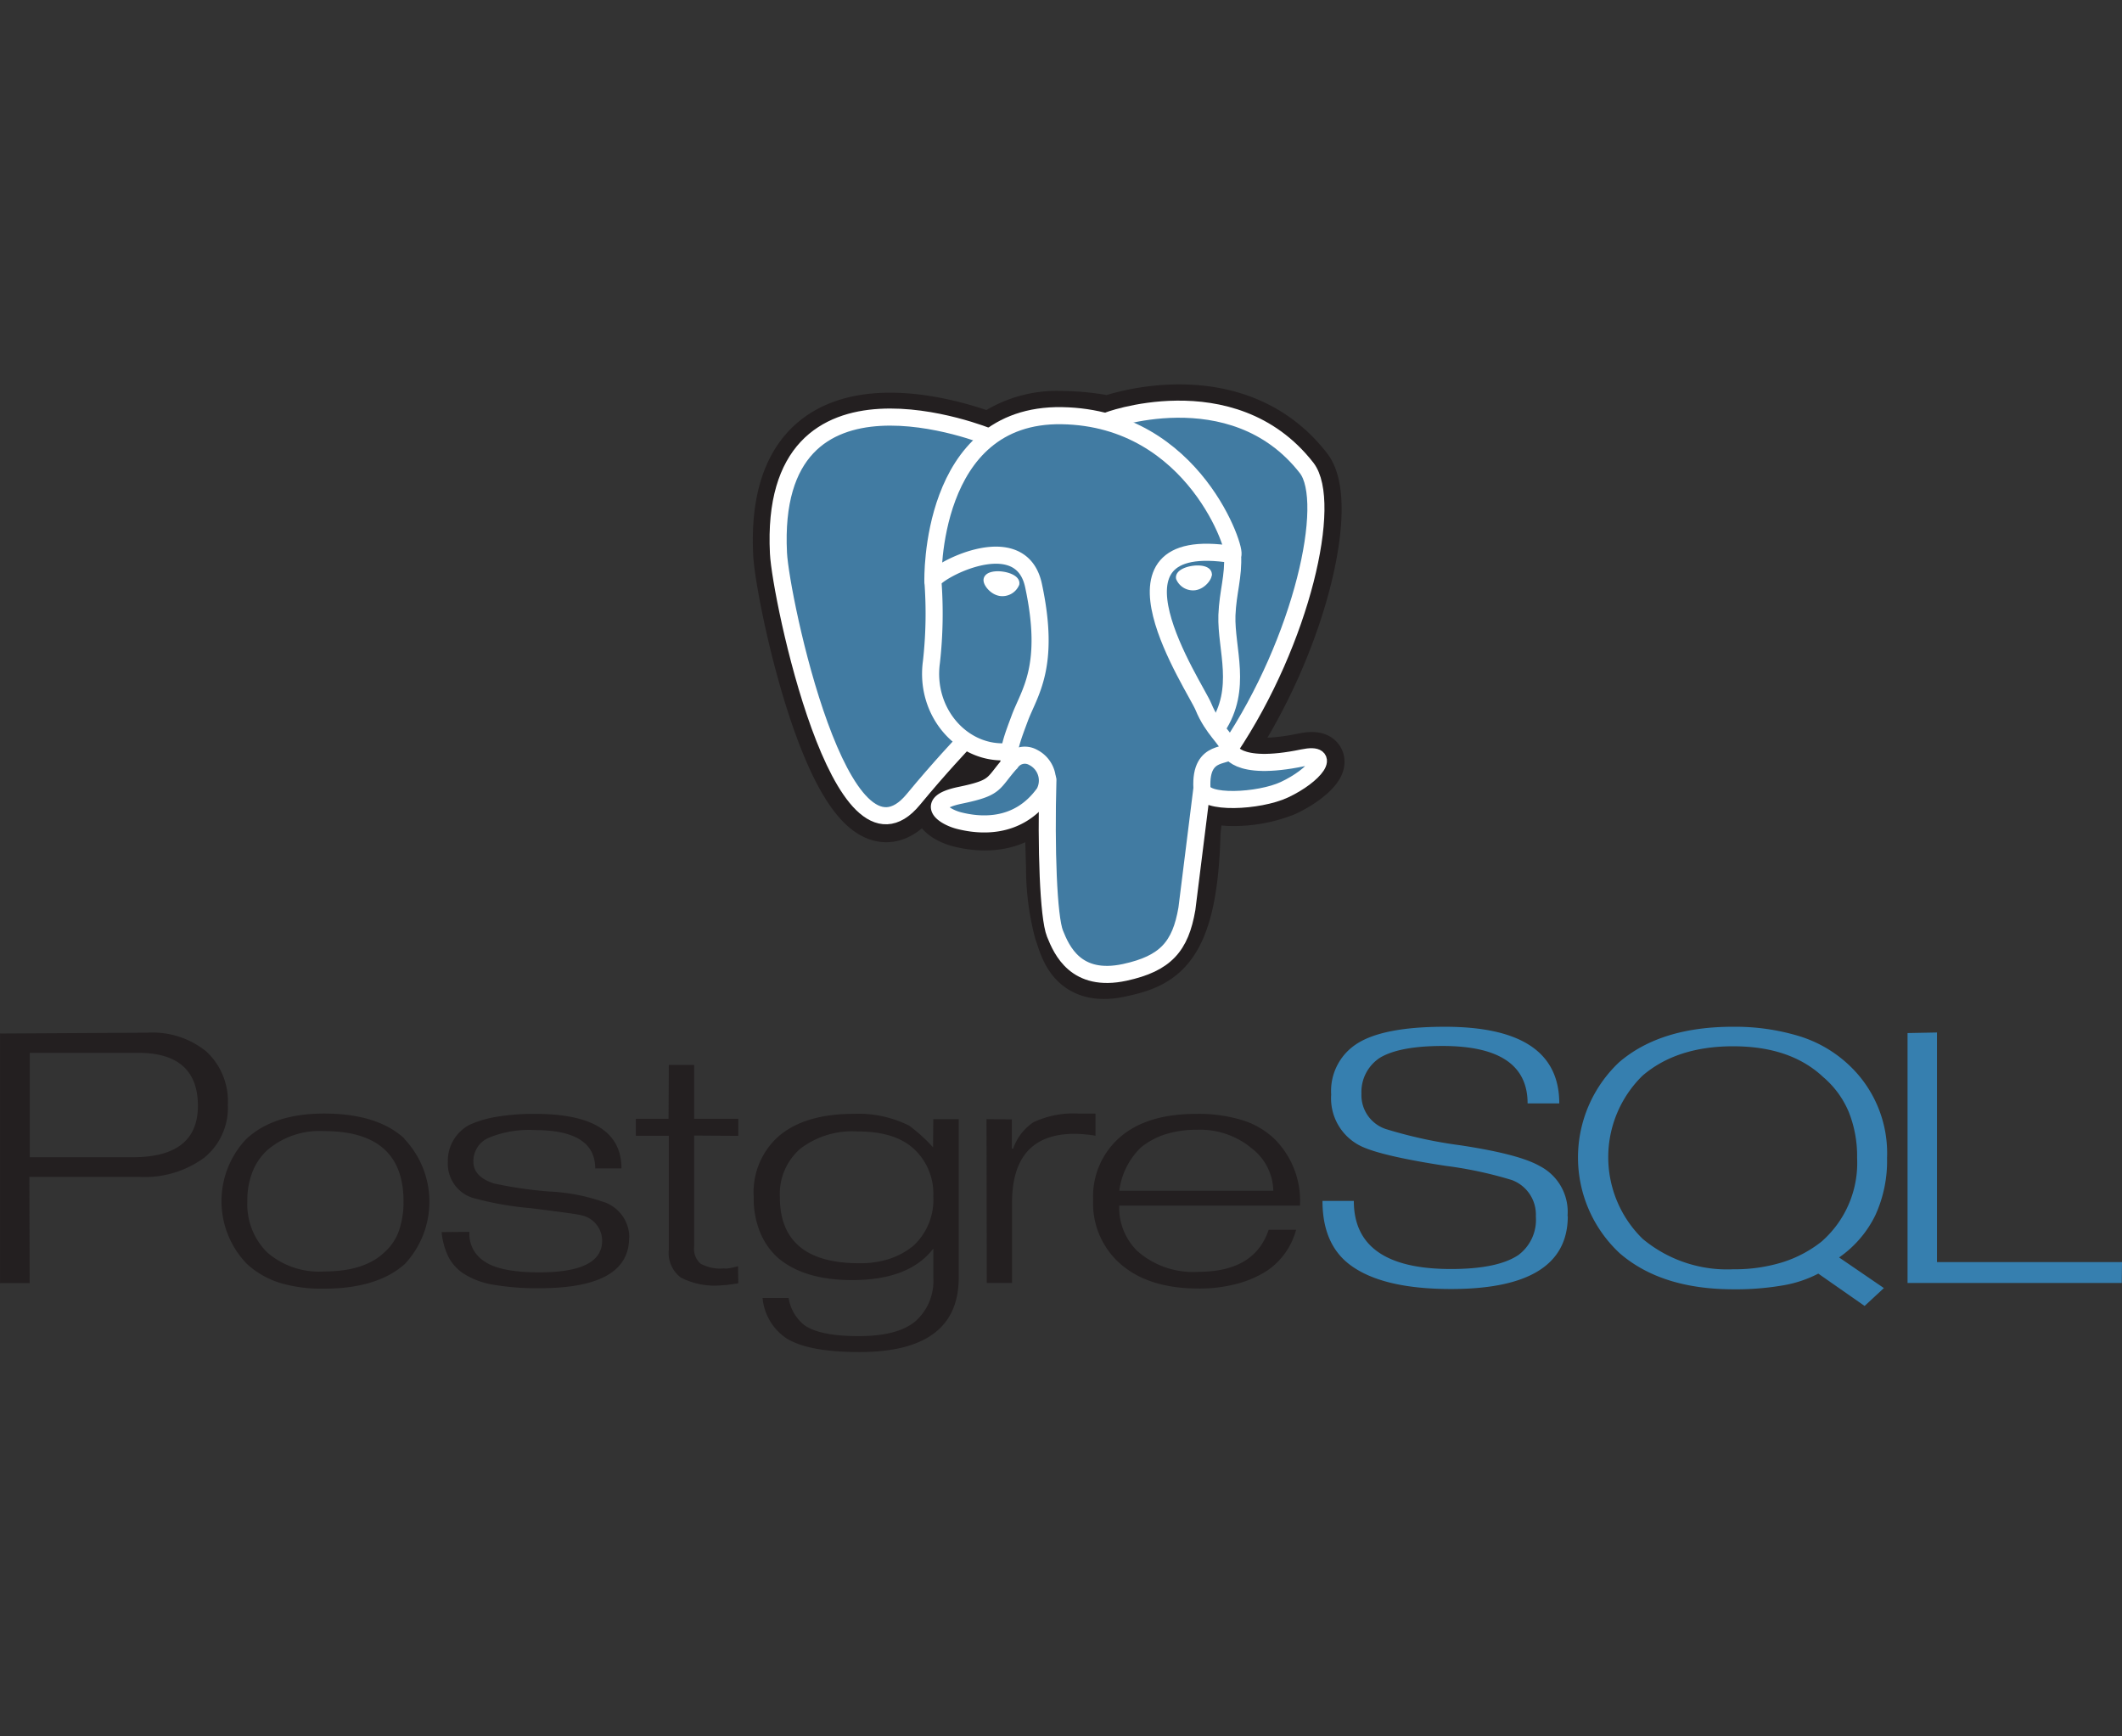 <svg xmlns="http://www.w3.org/2000/svg" xmlns:xlink="http://www.w3.org/1999/xlink" width="220" height="180" viewBox="0 0 220 180">
  <rect x="0" y="0" width="220" height="180" fill="#333333" stroke="none"/>
  <defs>
    <clipPath id="clip-path">
      <rect id="Rectangle_1339" data-name="Rectangle 1339" width="220" height="180" transform="translate(2531 1790)" fill="#fff" stroke="#707070" stroke-width="1"/>
    </clipPath>
  </defs>
  <g id="Mask_Group_95" data-name="Mask Group 95" transform="translate(-2531 -1790)" clip-path="url(#clip-path)">
    <g id="PostageSQL" transform="translate(2477.975 1787.281)">
      <g id="Group_1137" data-name="Group 1137">
        <path id="Path_2571" data-name="Path 2571" d="M66.782,122.679H56.108V111.861H67.363c4.1,0,6.18,1.83,6.18,5.493q0,5.327-6.759,5.327Zm7.673-10.927a8.843,8.843,0,0,0-6.141-1.981l-15.288.086v25.88H56.1l-.029-11.017H67.451a10.448,10.448,0,0,0,6.736-1.979,6.666,6.666,0,0,0,2.459-5.493,7.022,7.022,0,0,0-2.193-5.493Zm19.936,18.537a5.308,5.308,0,0,1-1.462,2.2q-2.069,2.037-6.316,2.035a8.185,8.185,0,0,1-5.889-1.979,7.009,7.009,0,0,1-2.055-5.3,8.072,8.072,0,0,1,.539-3.064,6.037,6.037,0,0,1,1.557-2.258,8.312,8.312,0,0,1,5.848-1.951q8.248,0,8.246,7.274a9.011,9.011,0,0,1-.468,3.038Zm.558-9.548q-2.816-2.587-8.336-2.587-5.219,0-8.059,2.642a9.356,9.356,0,0,0,.084,12.961,9.106,9.106,0,0,0,3.409,1.951,15.057,15.057,0,0,0,4.566.6c3.663,0,6.449-.853,8.363-2.537a9.459,9.459,0,0,0-.027-12.988Zm23.3,10.293q0,5.225-9.292,5.226a26.631,26.631,0,0,1-4.785-.363,8.135,8.135,0,0,1-3.157-1.2,4.664,4.664,0,0,1-1.489-1.668,7.459,7.459,0,0,1-.716-2.585l2.882-.027a3.343,3.343,0,0,0,1.514,3.03q1.624,1.171,5.752,1.167,6.5,0,6.494-3.278a2.7,2.7,0,0,0-2.178-2.64q-.439-.14-5.253-.736a33.109,33.109,0,0,1-6-1.069,3.706,3.706,0,0,1-2.564-3.7,4.2,4.2,0,0,1,2.291-3.891,11.329,11.329,0,0,1,2.829-.82,23.388,23.388,0,0,1,3.934-.293q8.945,0,8.945,5.655h-2.722q0-3.975-6.287-3.975a10.88,10.88,0,0,0-4.771.806,2.623,2.623,0,0,0-1.571,2.474q0,1.557,2.123,2.252a43.108,43.108,0,0,0,5.71.835,19.712,19.712,0,0,1,5.489,1.028,3.884,3.884,0,0,1,2.841,3.78Zm11.323,4.718-1.171.166-.732.055a7.626,7.626,0,0,1-4.059-.82,3.192,3.192,0,0,1-1.245-2.882V120.46h-3.419V118.7h3.391l.027-5.581h2.628V118.7h4.574v1.766l-4.576-.029v11.513a2.048,2.048,0,0,0,.675,1.772,4.311,4.311,0,0,0,2.414.488,1.984,1.984,0,0,0,.552-.02q.46-.082.911-.209l.027,1.772Zm18.174-3.916a7.751,7.751,0,0,1-2.455,1.362,9.748,9.748,0,0,1-3.171.472q-8.242,0-8.242-6.861a6.209,6.209,0,0,1,2.107-5,8.859,8.859,0,0,1,5.942-1.8c2.576,0,4.527.585,5.858,1.819a6.3,6.3,0,0,1,2,4.874,6.5,6.5,0,0,1-2.041,5.138Zm4.668-13.1h-2.628l-.027,2.919a16.741,16.741,0,0,0-2.482-2.25,11.74,11.74,0,0,0-5.71-1.222c-3.421,0-6.033.786-7.834,2.342a7.756,7.756,0,0,0-2.566,6.279,9.157,9.157,0,0,0,.65,3.626,7.22,7.22,0,0,0,1.893,2.708q2.707,2.277,7.653,2.279,5.942,0,8.426-3.274v3.025a5.578,5.578,0,0,1-1.807,4.474c-1.222,1.056-3.186,1.584-5.946,1.584q-3.893,0-5.542-1.079a4.474,4.474,0,0,1-1.709-2.878h-2.7a5.661,5.661,0,0,0,2.4,4.137q2.263,1.472,7.643,1.471,10.291,0,10.293-7.712v-16.45Zm14.213,1.721a13.745,13.745,0,0,0-2.2-.2q-6.48,0-6.478,7.161v8.3h-2.619l-.029-16.984,2.628.025v3.03h.137a5.4,5.4,0,0,1,2.1-2.732,9.681,9.681,0,0,1,4.683-.9H166.6v2.273Zm2.445,5.7a7.522,7.522,0,0,1,2.232-4.482,7.766,7.766,0,0,1,2.564-1.378,10.6,10.6,0,0,1,3.227-.461,8.386,8.386,0,0,1,5.721,1.936,5.687,5.687,0,0,1,2.219,4.385H169.073Zm16.221-5.239a8.384,8.384,0,0,0-3.423-2.063,15.455,15.455,0,0,0-4.775-.669c-3.405,0-6.045.781-7.922,2.392a8.12,8.12,0,0,0-2.816,6.51,8.335,8.335,0,0,0,2.7,6.537q2.927,2.669,8.25,2.669a15.184,15.184,0,0,0,3.93-.484,10.849,10.849,0,0,0,3.161-1.372,7.423,7.423,0,0,0,3-4.234h-2.841q-1.463,4.355-7.278,4.355a8.73,8.73,0,0,1-6.316-2.131,6.265,6.265,0,0,1-1.9-4.732H187.8a9.051,9.051,0,0,0-2.511-6.777Z" fill="#231f20"/>
        <path id="Path_2572" data-name="Path 2572" d="M215.567,128.78q0,7.563-12.108,7.563-7.259,0-10.592-2.6-2.731-2.143-2.732-6.533h3.249q0,7.06,10.069,7.06,4.829,0,6.982-1.444a4.548,4.548,0,0,0,1.821-4,3.822,3.822,0,0,0-2.484-3.778,41.261,41.261,0,0,0-6.872-1.473q-6.87-1.054-8.912-2.111a5.509,5.509,0,0,1-2.952-5.278,5.809,5.809,0,0,1,2.511-5.167q2.7-1.862,9.273-1.862,11.866,0,11.864,7.942H211.4q0-5.951-8.812-5.951c-2.927,0-5.1.4-6.463,1.2a4.232,4.232,0,0,0-1.951,3.754,3.7,3.7,0,0,0,2.484,3.643,46.862,46.862,0,0,0,7.782,1.7q6.073.919,8.2,2.141a5.334,5.334,0,0,1,2.9,5.2Zm26.4,2.574a12.645,12.645,0,0,1-4.115,2.207,16.848,16.848,0,0,1-5.138.736,13.674,13.674,0,0,1-9.378-3.149,11.822,11.822,0,0,1-.027-16.914q3.547-3.053,9.405-3.054,5.942,0,9.335,3.192a9.629,9.629,0,0,1,2.654,3.635,12.331,12.331,0,0,1,.859,4.746,10.819,10.819,0,0,1-3.59,8.586Zm1.727,1.717a11.4,11.4,0,0,0,3.756-4.371,13.494,13.494,0,0,0,1.216-5.932,12.511,12.511,0,0,0-3.975-9.667,13.157,13.157,0,0,0-5.132-2.972,22.879,22.879,0,0,0-6.873-.972q-7.508,0-11.786,3.668a13.558,13.558,0,0,0,.039,19.8c2.878,2.5,6.83,3.747,11.8,3.747a28.709,28.709,0,0,0,5.1-.4,12.391,12.391,0,0,0,3.7-1.225l4.8,3.352,2-1.854-4.648-3.177ZM273,135.719H250.792V109.81l3.052-.059v23.8h19.181Z" fill="#367faf"/>
        <path id="Path_2573" data-name="Path 2573" d="M176.909,88.948c.4-3.376.281-3.873,2.779-3.327l.634.059a14.384,14.384,0,0,0,5.907-1c3.177-1.483,5.06-3.965,1.928-3.313-7.142,1.483-7.635-.952-7.635-.952,7.544-11.279,10.7-25.6,7.975-29.1-7.425-9.561-20.274-5.038-20.489-4.921l-.068.014a25.366,25.366,0,0,0-4.767-.5,11.719,11.719,0,0,0-7.546,2.275s-22.928-9.517-21.86,11.969c.226,4.572,6.5,34.587,13.987,25.523,2.736-3.317,5.38-6.117,5.38-6.117a6.91,6.91,0,0,0,4.533,1.167l.127-.109a5.2,5.2,0,0,0,.051,1.288c-1.928,2.17-1.362,2.552-5.216,3.352-3.9.81-1.608,2.252-.113,2.628,1.815.457,6.01,1.1,8.843-2.894l-.113.457c.757.609.7,4.383.812,7.077a25.775,25.775,0,0,0,.831,6.693c.544,1.483,1.19,5.3,6.256,4.209,4.234-.913,7.474-2.23,7.766-14.471" fill="#231f20" stroke="#231f20" stroke-width="5.313"/>
        <path id="Path_2574" data-name="Path 2574" d="M188.159,81.364c-7.146,1.483-7.635-.952-7.635-.952,7.544-11.279,10.7-25.6,7.977-29.1-7.425-9.557-20.274-5.038-20.489-4.921l-.068.012a25.289,25.289,0,0,0-4.767-.5,11.723,11.723,0,0,0-7.546,2.275S132.7,38.659,133.77,60.145c.226,4.572,6.5,34.587,13.987,25.523,2.736-3.317,5.38-6.117,5.38-6.117a6.909,6.909,0,0,0,4.533,1.167l.129-.109a5.073,5.073,0,0,0,.051,1.29c-1.928,2.17-1.362,2.552-5.216,3.352-3.9.81-1.61,2.252-.113,2.628,1.815.457,6.01,1.1,8.843-2.894l-.113.457c.755.609,1.288,3.965,1.2,7.009s-.148,5.132.449,6.763,1.19,5.3,6.256,4.209c4.234-.913,6.428-3.284,6.732-7.235.215-2.81.706-2.394.738-4.906l.394-1.19c.453-3.809.072-5.038,2.681-4.468l.634.059a14.372,14.372,0,0,0,5.907-1c3.177-1.483,5.06-3.965,1.928-3.313Z" fill="#417ba2"/>
      </g>
      <g id="Group_1141" data-name="Group 1141">
        <g id="Group_1140" data-name="Group 1140">
          <g id="Group_1138" data-name="Group 1138">
            <path id="Path_2575" data-name="Path 2575" d="M161.666,83.547c-.2,7.087.049,14.245.738,15.958s2.162,5.109,7.23,4.014c4.234-.917,5.776-2.685,6.443-6.592l1.561-12.492m-22.05-36.411s-22.943-9.448-21.855,12.04c.226,4.572,6.5,34.589,13.987,25.523,2.736-3.317,5.21-5.916,5.21-5.916M168,46.3c-.794.254,12.762-5,20.489,4.925,2.722,3.5-.433,17.823-7.977,29.1" fill="none" stroke="#fff" stroke-linecap="round" stroke-linejoin="round" stroke-width="1.772" fill-rule="evenodd"/>
            <path id="Path_2576" data-name="Path 2576" d="M180.472,80.322s.492,2.439,7.637.952c3.13-.652,1.249,1.828-1.928,3.313-2.6,1.218-8.449,1.532-8.543-.152-.246-4.344,3.075-3.025,2.835-4.113-.215-.98-1.7-1.943-2.683-4.342-.859-2.094-11.761-18.157,3.025-15.77.542-.113-3.856-14.166-17.692-14.4s-13.378,17.14-13.378,17.14" fill="none" stroke="#fff" stroke-linecap="round" stroke-linejoin="bevel" stroke-width="1.772" fill-rule="evenodd"/>
          </g>
          <g id="Group_1139" data-name="Group 1139">
            <path id="Path_2577" data-name="Path 2577" d="M157.79,81.809c-1.928,2.17-1.362,2.552-5.216,3.352-3.9.81-1.608,2.252-.113,2.628,1.815.457,6.01,1.1,8.843-2.9a2.686,2.686,0,0,0-1.171-3.657,1.742,1.742,0,0,0-2.322.572Z" fill="none" stroke="#fff" stroke-linejoin="round" stroke-width="1.772" fill-rule="evenodd"/>
            <path id="Path_2578" data-name="Path 2578" d="M157.666,81.769c-.2-1.276.416-2.794,1.073-4.572.983-2.665,3.251-5.333,1.436-13.788-1.352-6.3-10.424-1.311-10.43-.457a45.029,45.029,0,0,1-.152,8.381c-.734,5.284,3.317,9.751,8.02,9.294" fill="none" stroke="#fff" stroke-linecap="round" stroke-linejoin="round" stroke-width="1.772" fill-rule="evenodd"/>
          </g>
        </g>
        <path id="Path_2579" data-name="Path 2579" d="M155.505,62.824c-.039.293.531,1.073,1.274,1.175a1.376,1.376,0,0,0,1.421-.8c.041-.293-.531-.613-1.274-.718S155.546,62.534,155.505,62.824Zm22.645-.6c.039.293-.531,1.073-1.274,1.175a1.376,1.376,0,0,1-1.421-.8c-.041-.293.531-.613,1.276-.718s1.38.047,1.421.34Z" fill="#fff" stroke="#fff" stroke-width="1.022"/>
        <path id="Path_2580" data-name="Path 2580" d="M180.812,60.21c.123,2.289-.488,3.848-.585,6.283-.117,3.542,1.678,7.6-1.021,11.655" fill="none" stroke="#fff" stroke-linecap="round" stroke-linejoin="round" stroke-width="1.772" fill-rule="evenodd"/>
      </g>
    </g>
  </g>
</svg>
